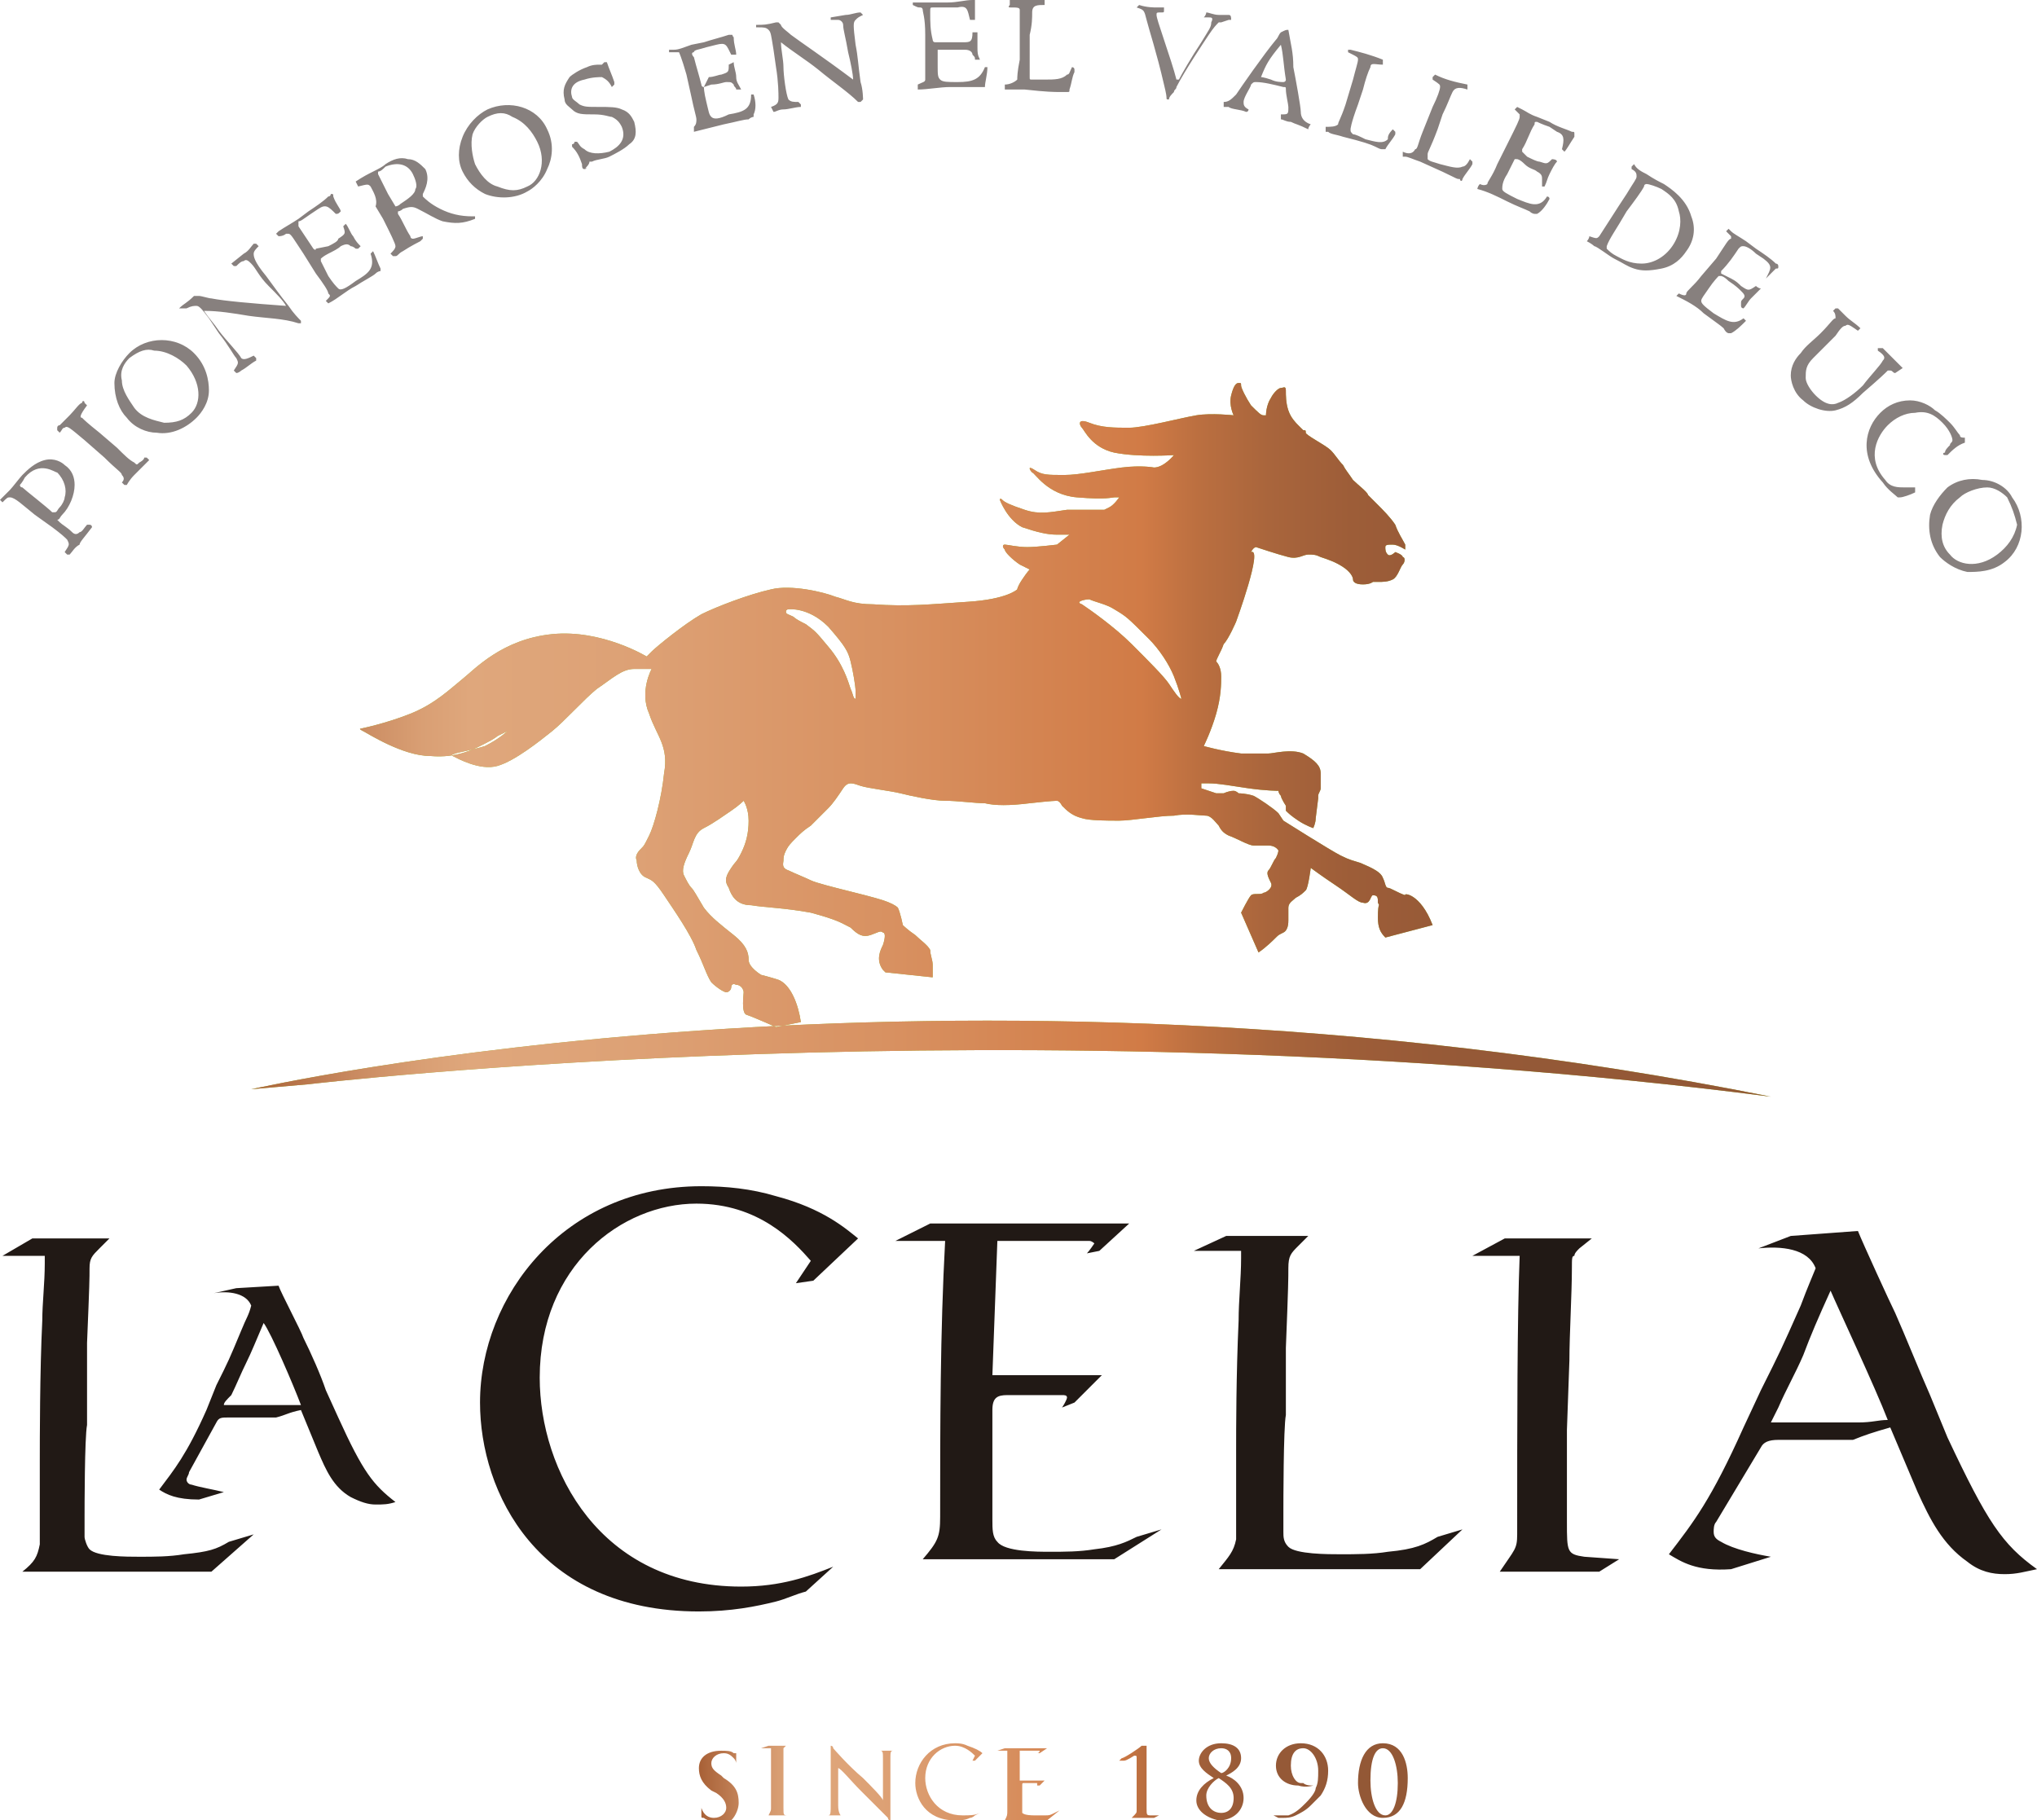 <svg xmlns="http://www.w3.org/2000/svg" viewBox="0 0 81.9 73.2">
  <path fill="#211915" fill-rule="evenodd" d="M32.4 64c-.4.1-.8.3-1.2.4-.8.2-1.8.4-3.1.4-6.5 0-8.8-4.8-8.8-8.4 0-4.3 3.4-8.7 8.9-8.7 1 0 2 .1 3 .4 1.9.5 2.8 1.3 3.3 1.7l-1.8 1.7-.7.1.6-.9c-.7-.8-2.1-2.3-4.6-2.3-3 0-6.3 2.5-6.3 7 0 3.7 2.4 8.4 8.1 8.4 1.6 0 2.7-.4 3.7-.8l-1.1 1zm14.3-2.5l-1 .3c-.4.2-.8.4-1.7.5-.6.1-1.2.1-1.8.1-.5 0-1.8 0-2.1-.4-.2-.2-.2-.5-.2-.9v-4.4c0-.5.2-.6.6-.6h2.2c.1 0 .2 0 .2.1 0 0 0 .1-.2.4l.5-.2 1.1-1.1h-4.4l.2-5.4H43.8c.1 0 .2.1.2.1s-.2.3-.3.4l.5-.1 1.2-1.1h-8l-1.4.7h2c-.2 3.7-.2 7.4-.2 11.1 0 .8-.1 1-.7 1.7h7.7l1.9-1.2zm12.1 0l-1 .3c-.5.3-.9.5-2 .6-.6.1-1.3.1-1.9.1-.5 0-1.8 0-2.1-.3-.2-.2-.2-.4-.2-.6v-.8c0-.3 0-3.4.1-3.9v-2.7c.1-2.5.1-2.8.1-3.2 0-.5.1-.6.4-.9l.4-.4h-3.3l-1.3.6h1.9v.3c0 .8-.1 1.7-.1 2.5-.1 2.2-.1 4.4-.1 5.2v3.6c-.1.5-.3.7-.7 1.2h8.1l1.7-1.6zm6.3 1.2l-1.4-.1c-.7-.1-.7-.2-.7-1.4V60v-2.5l.1-2.8c0-1 .1-2.7.1-3.7 0-.4 0-.5.1-.5 0-.1.1-.2.2-.3l.5-.4h-3.5l-1.3.7h1.9C61 53 61 57.2 61 61.7c0 .6-.1.6-.7 1.5h4l.8-.5zm9.6-5.5c.6 0 .8-.1 1.2-.1-.5-1.3-2-4.5-2.3-5.2-.5 1.1-.8 1.8-1.1 2.6-.3.7-.7 1.4-1 2.1l-.3.6h3.5zM72 49.7l2.7-.2c.2.5 1.3 2.9 1.5 3.3.4.9 1 2.4 1.4 3.3l.7 1.7c1.6 3.4 2.2 4.3 3.6 5.3-.5.1-.8.2-1.3.2s-1-.1-1.5-.5c-1-.7-1.5-1.7-2-2.8L76 57.4c-.7.2-1 .3-1.5.5h-3c-.4 0-.6.1-.7.3l-1.8 3c-.1.1-.1.3-.1.4 0 .2.1.3.3.4.5.3 1.4.5 2 .6l-1.6.5c-1.4.1-2-.3-2.5-.6 1-1.3 1.7-2.2 3-5.1l.7-1.5c.8-1.6.8-1.6 1.6-3.4.3-.8.4-1 .6-1.5-.3-.8-1.4-.9-2.3-.8l1.3-.5zm-60.7 6.8h.8c-.3-.8-1.2-2.9-1.5-3.3-.3.7-.5 1.2-.7 1.6-.2.4-.4.9-.6 1.3-.2.2-.3.3-.3.4h2.3zm-1.8-4.7l1.7-.1c.1.3.9 1.8 1 2.1.3.6.7 1.5.9 2.1l.5 1.1c1 2.2 1.4 2.7 2.3 3.4-.3.1-.5.1-.8.1-.3 0-.6-.1-1-.3-.7-.4-1-1.1-1.3-1.8l-.7-1.7c-.5.1-.6.2-1 .3H9.2c-.3 0-.4 0-.5.2l-1.1 2c0 .1-.1.2-.1.3 0 .1.1.2.2.2.3.1.9.2 1.3.3l-1 .3c-.9 0-1.3-.2-1.6-.4.6-.8 1.1-1.4 1.9-3.2l.4-1c.5-1 .5-1 1-2.2.2-.5.3-.6.4-1-.2-.5-.9-.6-1.5-.5l.9-.2zm.7 9.9l-1 .3c-.5.3-.8.4-1.8.5-.6.1-1.2.1-1.8.1-.5 0-1.7 0-2-.3-.1-.1-.2-.4-.2-.5V61c0-.3 0-3.2.1-3.7V54c.1-2.4.1-2.6.1-3 0-.4.1-.5.4-.8l.4-.4H1.3l-1.2.7h1.7v.3c0 .8-.1 1.6-.1 2.3-.1 2-.1 4.9-.1 5.6v3.4c-.1.5-.2.7-.7 1.1h7.6l1.7-1.5z" clip-rule="evenodd"/>
  <g fill="#87807E">
    <path d="M2.6 22.2c.2-.3.2-.3.1-.5-.1-.1-.2-.2-.6-.5l-.7-.5c-.5-.4-.8-.7-1-.7-.1 0-.1 0-.3.2l-.1-.1.4-.4c.1-.1.4-.5.5-.6.2-.2.5-.5.9-.6.4-.1.7.1.8.2.3.2.4.5.4.8 0 .4-.2.9-.5 1.2-.1.1-.1.2-.2.2l.1.1c.1.1.3.2.5.4.1.1.2.1.3 0 .1 0 .2-.2.3-.3h.1c.1 0 .1.1.1.1-.3.4-.5.6-.5.7-.2.1-.3.3-.4.4h-.1l-.1-.1zM2.3 19c-.1 0-.7-.5-1.3.2-.1.2-.2.3-.2.3s0 .1.1.1c.1.1 1 .8 1.2 1h.1c.1 0 .1-.1.2-.2s.2-.3.2-.4c.1-.3 0-.7-.3-1zM3.5 16.3c-.3.4-.3.5-.2.5.1.1.2.2.7.6l.7.6c.3.3.5.5.7.6.1.1.1.1.2 0 0 0 .2-.1.2-.2h.1l.1.1-.6.6c-.2.2-.3.4-.3.4H5l-.1-.1c.1-.1.1-.2 0-.3 0-.1-.2-.2-.7-.7l-.8-.7c-.6-.5-.7-.6-.8-.5-.1 0-.1.1-.2.2l-.1-.1v-.1s0-.1.1-.1l.4-.4c.2-.2.4-.5.5-.5 0-.1.1-.1.1 0l.1.1zM5.2 14.2c.7-.7 1.9-.7 2.6 0 .5.5.6 1.1.6 1.5 0 .5-.3.9-.5 1.1-.4.4-1 .7-1.6.6-.4 0-.9-.2-1.2-.6-.3-.3-.5-.8-.5-1.4 0-.4.3-.9.6-1.2zm0 .2c-.2.2-.4.5-.3.9 0 .4.3.8.5 1.1.3.4.8.5 1.2.6.5 0 .8-.1 1.1-.4.4-.4.4-1.2-.2-1.9-.3-.3-.8-.6-1.3-.6-.3-.1-.6 0-1 .3zM7.2 12.4c.2-.2.3-.2.6-.5H8c.1 0 .4.1.5.1.5.1 1.6.2 3 .3-.1-.2-.4-.5-.7-.8-.4-.4-.5-.7-.7-.9-.1-.1-.2-.2-.3-.1-.1 0-.2.1-.3.2h-.1l-.1-.1.5-.4c.2-.1.3-.3.4-.4h.1l.1.1c-.1.1-.2.2-.2.3 0 .1 0 .3.5.9.3.4.5.7.9 1.2.2.3.4.5.5.6v.1H12c-.6-.2-1.3-.2-2-.3-.6-.1-1.2-.2-1.8-.2.2.3.4.5.6.8.3.4.8.9.9 1.1.1.1.3 0 .5-.1l.1.1v.1c-.2.1-.4.3-.6.4 0 0-.1.1-.2.1l-.1-.1c.2-.3.2-.3.1-.5-.1-.1-.3-.5-.7-1l-.4-.6c-.3-.4-.4-.5-.5-.5-.1 0-.2 0-.4.1H7.2zM13.2 9.9c.2-.1.4-.2.4-.3.3-.2.3-.2.2-.5l.1-.1c.1.1.2.4.3.5.1.2.2.3.3.4l-.1.1h-.1s-.1-.1-.2-.1c-.1-.1-.2-.1-.4 0-.1.1-.3.2-.5.3-.2.1-.3.2-.3.2v.1l.3.6c.2.3.3.4.4.5.1.1.3 0 .7-.3.5-.3.8-.5.6-1.1l.1-.1c.1.2.2.5.3.7v.1s-.1 0-.2.1-.5.3-.8.5c-.4.2-.7.5-1.1.7l-.1-.1c.2-.2.2-.2.1-.3 0-.1-.2-.4-.5-.8l-.5-.8c-.4-.6-.5-.8-.6-.8h-.1s-.1.1-.3.1l-.1-.1.1-.1c.3-.2.5-.3.8-.5l.4-.3c.3-.2.6-.4.8-.6.1 0 .1-.1.1-.1.1 0 .1 0 .1.1.1.3.3.5.3.6-.1.1-.1.1-.2.1-.3-.3-.4-.4-.7-.2l-.3.2c-.3.2-.4.3-.5.3v.2l.6.9s.1.1.1 0l.5-.1zM14.3 7.3c.3-.2.5-.3.7-.4.2-.1.4-.2.5-.3.3-.2.6-.3.9-.2.3 0 .5.2.7.4.2.4 0 .8-.1 1v.1c.1.1.3.3.7.5.4.2.8.3 1.3.3h.1v.1c-.5.2-.8.2-1.3.1-.3-.1-.6-.3-1-.5-.2-.1-.3-.1-.6 0-.1.1-.2.1-.2.1v.1c.2.3.3.6.5.9 0 .1.1.1.1.1.1 0 .3-.1.4-.1v.1l-.1.1s-.4.2-.7.4c-.2.1-.2.2-.3.2h-.1l-.1-.1c.1-.1.2-.2.2-.3 0-.1-.2-.5-.5-1.1l-.3-.5c.1-.3-.1-.6-.2-.8-.1-.1-.1-.1-.5 0l-.1-.2zm2.3-.3c-.2-.4-.6-.5-1.1-.3-.1.1-.2.2-.3.2V7l.4.8.3.5s.1 0 .2-.1c.3-.2.6-.4.6-.6.1-.1 0-.4-.1-.6zM19.6 4.4c.9-.4 2-.1 2.4.8.3.6.2 1.2 0 1.6-.2.5-.6.8-.8.9-.5.3-1.2.3-1.7.1-.4-.2-.7-.5-.9-.9-.2-.4-.2-.9 0-1.4.2-.5.6-.9 1-1.1zm0 .3c-.2.1-.5.4-.6.7-.1.4 0 .9.1 1.2.2.4.5.8.9.9.5.2.8.2 1.2 0 .5-.2.8-1 .4-1.8-.2-.4-.5-.8-1-1-.3-.2-.6-.2-1 0zM23.5 6.8c-.1 0-.1-.1-.1-.2-.1-.3-.2-.5-.4-.7v-.1s.1 0 .1-.1h.1c.1.1.1.2.3.3.2.2.6.2 1 .1.4-.2.7-.5.5-1-.1-.2-.2-.3-.4-.4-.1 0-.3-.1-.7-.1-.5 0-.7 0-.9-.2-.1-.1-.3-.2-.3-.4-.1-.4 0-.6.2-.9.1-.1.4-.3.7-.4.2-.1.4-.1.5-.1h.1l.1-.1h.1c.1.3.2.5.3.8v.1l-.1.1c-.1-.2-.2-.3-.4-.4-.1 0-.4 0-.7.1-.5.1-.6.4-.5.7 0 .1.2.2.3.3.2.1.3.1.8.1.4 0 .7 0 .9.1.3.1.4.3.5.5.1.4.1.7-.2.9-.2.2-.6.4-.8.5-.2.1-.5.1-.7.2h-.1c0 .1-.1.2-.2.3.1-.1.1 0 0 0zM28.5 3.1c.2 0 .4-.1.5-.1.3-.1.3-.1.3-.4l.2-.1c0 .2.1.4.1.6 0 .2.1.3.2.5h-.1-.1c0-.1-.1-.1-.1-.2-.1-.1-.1-.1-.3-.1-.1 0-.3.1-.6.1l-.3.1s0 .2.1.6c.1.4.1.5.2.6.1.1.3.1.7-.1.6-.1.9-.2.9-.8h.1c.1.3.1.6 0 .8v.1s-.1 0-.2.1c-.2 0-.5.1-1 .2l-1.2.3v-.2c.1-.1.1-.2.1-.3 0-.1-.1-.4-.2-.9l-.2-.9c-.2-.7-.3-.9-.3-.9h-.4V2h.2c.2 0 .4-.1.7-.2l.5-.1c.3-.1.7-.2 1-.3h.1c.1 0 0 0 .1.1 0 .3.1.5.1.7h-.2c-.2-.4-.2-.5-.6-.4l-.4.1c-.3.1-.5.1-.5.2-.1 0-.1.1 0 .2.1.4.2.7.3 1.1 0 0 0 .1.1.1l.2-.4zM30.4 1c.3 0 .4 0 .8-.1h.1l.1.1c0 .1.3.3.4.4.4.3 1.3.9 2.5 1.8 0-.2-.1-.7-.2-1.1-.1-.6-.2-.9-.2-1.1 0-.1-.1-.2-.2-.2h-.3V.7l.6-.1c.2 0 .4-.1.6-.1l.1.1c-.2.1-.2.1-.3.2-.1.1-.1.2 0 1 .1.5.1.8.2 1.5.1.3.1.7.1.7l-.1.1h-.1c-.4-.4-1-.8-1.6-1.3-.5-.4-1-.7-1.5-1.1 0 .3.1.7.1 1 0 .3.1 1.1.2 1.3.1.1.2.1.4.1l.1.1v.1c-.2 0-.5.1-.7.1-.2 0-.3.1-.4.1l-.1-.2c.3-.1.3-.2.3-.4 0-.1 0-.6-.1-1.2l-.1-.7c-.1-.6-.1-.7-.2-.8-.1-.1-.2-.1-.4-.1h-.1V1zM38.2 1.7h.5c.3 0 .4 0 .4-.4h.2v.6c0 .2 0 .3.1.5h-.1-.1c0-.1 0-.1-.1-.2 0-.1-.1-.2-.3-.2h-1-.1v.6c0 .4 0 .5.1.6.1.1.3.1.7.1.6 0 .9-.1 1.1-.6h.1c0 .3-.1.6-.1.8h-.1-1.3c-.4 0-.9.1-1.3.1v-.2c.2-.1.3-.1.3-.2V1.4c0-.7-.1-.9-.1-1 0 0 0-.1-.1-.1s-.1 0-.3-.1V.1h1.4c.4 0 .7-.1 1-.1h.1V.8H39c-.1-.4-.1-.6-.5-.5h-1c-.1 0-.1 0-.1.2 0 .4 0 .7.1 1.1 0 0 0 .1.1.1h.6zM43.1 2.7s.1 0 .1.1v.1c-.1.2-.1.4-.2.7 0 .1 0 .1-.1.1h-.3c-.2 0-.5 0-1.4-.1h-.7-.1v-.2c.2 0 .4-.1.5-.2 0-.1 0-.3.1-.8V1.3.4c0-.1-.1-.1-.4-.1 0 0-.1 0 0-.1V0H42v.2c-.3 0-.5 0-.5.3 0 .2 0 .5-.1.9V3.1c0 .1 0 .1.1.1h.5c.4 0 .7 0 .9-.2.1 0 .1-.1.2-.3zM49.1.9H49c-.1.1-.2.2-.4.5s-1 1.5-1.3 2.1c0 .1-.1.1-.1.2-.1.1-.2.2-.2.3-.1 0-.1 0-.1-.1 0 0 0-.1-.1-.5-.3-1.3-.6-2.2-.7-2.6-.1-.4-.1-.4-.4-.5l.1-.1c.3.1.6.1.7.1h.3v.1c0 .1 0 .1-.1.1-.2 0-.2 0-.2.1s.1.4.3 1c.2.6.4 1.2.5 1.6h.1c.1-.2.5-.9.9-1.5.3-.5.4-.6.4-.8.1-.2 0-.2-.1-.2h-.2c.1-.1.1-.2.1-.2.1 0 .3.1.5.1h.4c.1 0 .1.1.1.2h-.1l-.3.1zM51.8 1.2s.1.1 0 0c.1.6.2.9.2 1.5.1.5.3 1.6.3 1.8 0 .2.1.4.4.5 0 0-.1.1-.1.2-.4-.2-.5-.2-.7-.3-.2 0-.3-.1-.4-.1v-.2c.3 0 .3 0 .3-.3 0-.1-.1-.5-.1-.7 0-.1 0-.1-.1-.1-.4-.1-.8-.2-1.1-.2-.1 0-.1 0-.2.1 0 .1-.3.5-.3.7 0 .1 0 .2.2.3 0 0 0 .1-.1.1-.2-.1-.6-.1-.7-.2h-.2v-.2c.2 0 .3-.1.5-.3.2-.3 1.1-1.6 1.6-2.2.1-.1.1-.2.2-.3.2-.1.2-.1.3-.1zm-1.1 1.9s.1 0 .4.1c.2.1.4.1.5.1 0 0 .1 0 .1-.1-.1-.6-.1-1-.2-1.4-.5.6-.6.8-.8 1.3-.1 0-.1 0 0 0zM56 5.2l.1.1v.1c-.1.2-.3.4-.4.6h-.1c-.1 0-.1 0-.3-.1-.2-.1-.5-.2-1.3-.4-.3-.1-.5-.1-.6-.2h-.1v-.2c.2 0 .4 0 .5-.1 0-.1.1-.2.3-.8l.3-1c.1-.4.2-.7.2-.8 0-.1 0-.1-.4-.3V2h.1c.4.1.8.2 1.3.4v.2c-.3 0-.5-.1-.5.1-.1.2-.2.5-.3.9l-.2.6c-.3.8-.3 1-.3 1 0 .1 0 .1.1.2.1 0 .3.1.5.2.4.1.7.2.9 0 0-.1 0-.2.2-.4-.1 0 0 0 0 0zM59.1 6.4l.1.1v.1c-.1.2-.3.4-.4.6 0 .1-.1.1-.1 0-.1 0-.1 0-.3-.1-.2-.1-.4-.2-1.3-.6-.3-.1-.5-.2-.6-.2h-.1v-.2c.2.1.4.1.5-.1.1 0 .1-.2.3-.7l.4-1c.2-.4.3-.7.3-.8 0-.1 0-.1-.3-.3v-.1l.1-.1c.4.2.8.3 1.3.4v.2c-.3-.1-.5-.1-.6.1-.1.2-.2.5-.4.9l-.2.6c-.3.8-.4.9-.4 1v.2c.1.1.2.1.5.2.4.1.7.2.9.1.1 0 .2-.1.3-.3zM61.4 6.3c.2.1.4.2.5.2.3.1.3.1.5-.1 0 0 .2 0 .2.1-.1.1-.2.3-.3.5-.1.2-.1.3-.2.5H62v-.1-.2c0-.1 0-.2-.2-.3-.1-.1-.3-.1-.5-.3-.2-.2-.3-.2-.3-.2h-.1l-.3.6c-.2.3-.2.5-.2.6 0 .1.2.2.6.4.5.2.9.4 1.2-.1 0 0 .1 0 .1.1-.1.2-.3.5-.5.6h-.1s-.1 0-.2-.1c-.2-.1-.5-.2-.9-.4s-.8-.4-1.2-.5c0 0 0-.1.1-.2.2.1.3 0 .3 0 0-.1.2-.3.4-.8l.4-.8c.4-.8.5-1 .5-1.1v-.1l-.2-.2.1-.1.2.1c.2.1.3.2.6.3l.5.2c.3.2.7.3.9.4.1 0 .1 0 .1.1v.1c-.2.3-.3.5-.4.6l-.1-.1c.1-.4.1-.6-.2-.7l-.3-.2c-.3-.1-.5-.2-.5-.2-.1 0-.1 0-.1.1-.2.3-.3.7-.5 1v.1l.2.2zM67.8 10.1c-.2.3-.5.6-1 .7-.5.1-.8.1-1.1 0-.3-.1-.4-.2-.8-.4-.2-.1-.7-.5-.8-.5-.1-.1-.3-.2-.3-.2s.1-.1.1-.2c.3.1.3.1.4 0 .2-.3.7-1.1 1.1-1.7.3-.5.4-.6.4-.7 0-.1 0-.2-.2-.3v-.1l.1-.1c.1.2.3.3.5.4.3.2.5.3.7.4.3.2.9.6 1.1 1.3.2.5.1 1-.2 1.4zm-1-2.5c-.2-.1-.5-.2-.6-.2 0 0-.1 0-.1.1-.1.2-.4.6-.7 1-.4.7-.7 1.1-.8 1.4v.1c.1.1.2.2.4.3.2.1.5.3 1 .3s1-.3 1.3-.8c.3-.5.3-1 .2-1.3-.1-.5-.4-.7-.7-.9zM69.6 11.2c.2.1.3.2.4.3.3.2.3.2.6 0 0 0 .1.1.2.1l-.4.4c-.1.1-.2.3-.3.4 0 0-.1 0-.1-.1v-.1c0-.1 0-.1.1-.2s0-.2-.1-.3c-.1-.1-.2-.2-.5-.4-.2-.2-.3-.2-.3-.2h-.1s-.2.2-.4.5-.3.4-.3.5c0 .1.1.2.5.5.5.3.8.5 1.2.2l.1.1c-.2.2-.4.4-.6.5h-.1s-.1 0-.2-.2c-.1-.1-.4-.3-.8-.6-.3-.3-.7-.5-1.1-.7l.1-.1c.2.1.3.1.3 0s.3-.3.6-.7l.6-.7c.4-.6.5-.8.6-.8v-.1l-.2-.2.1-.1.1.1c.1.1.3.2.6.4l.4.3c.3.2.6.4.8.6.1 0 .1.1.1.1 0 .1 0 .1-.1.1l-.5.5.1-.1c.2-.4.3-.5-.1-.8l-.3-.2c-.2-.2-.4-.3-.5-.3-.1 0-.1 0-.2.1-.2.3-.4.6-.7.9v.1l.4.2zM76.2 15c-.1 0-.1-.1-.2-.1h-.1c-.1.1-.3.3-1 .9-.4.4-.7.6-1.1.7-.4.1-1-.1-1.3-.4-.4-.3-.5-.8-.5-1 0-.4.2-.7.4-.9.2-.3.5-.5.8-.8.4-.4.5-.6.6-.6 0-.1 0-.2-.1-.3l.1-.1h.1l.3.3c.2.2.4.3.6.5l-.1.1c-.3-.2-.4-.3-.5-.2-.1 0-.2.1-.4.4l-.9.9c-.3.3-.3.5-.3.8 0 .2.2.5.4.7.4.4.7.4.9.3.3-.1.7-.4 1-.7.3-.4.7-.8.8-1 .1-.1.1-.2-.2-.4V14h.2l.4.4.4.4-.3.2zM75.6 16.6c.3-.3.7-.5 1.2-.5.4 0 .8.2 1 .4.2.1.5.4.6.5.2.2.3.4.4.5 0 .1.1.1.2.1v.2c-.3.1-.5.3-.7.5h-.1c-.1 0-.1-.1 0-.1 0-.1.1-.2.2-.3 0-.1.1-.1.1-.2s-.1-.4-.4-.7c-.3-.3-.6-.5-1.1-.4-.4 0-.8.2-1.1.5-.4.4-.9 1.3-.1 2.2.2.3.5.3.8.3h.4v.2c-.2.1-.5.2-.6.2h-.1c-.1-.1-.4-.3-.6-.6-1-1.1-.7-2.2-.1-2.8zM80.9 20c.6.8.5 2-.3 2.6-.5.4-1.1.4-1.5.4-.5-.1-.9-.4-1.1-.6-.4-.5-.5-1.1-.4-1.7.1-.4.4-.8.7-1.1.4-.3.9-.4 1.4-.3.5 0 1 .3 1.2.7zm-.2 0c-.2-.2-.5-.4-.8-.4-.4 0-.9.2-1.1.4-.4.3-.6.7-.7 1.1-.1.5 0 .9.3 1.2.3.4 1.1.6 1.9 0 .4-.3.7-.7.8-1.2-.1-.4-.2-.7-.4-1.1z"/>
  </g>
  <path fill="#A1BC31" fill-rule="evenodd" d="M71.2 44.1c-30.2-3.9-58.8-.5-58.8-.5l-2.3.2c.1 0 27.7-6.4 61.1.3zm-13.6-6.9l-1.9.5c-.2-.2-.3-.4-.3-.8 0-.7.1-.4 0-.6 0-.2 0-.3-.2-.3-.1 0-.1.4-.4.3-.2 0-.5-.3-1.1-.7-.6-.4-1-.7-1-.7s-.1.8-.2.9c-.1.1-.2.2-.4.3-.1.1-.3.2-.3.4v.5c0 .1 0 .4-.2.5-.2.1-.2.1-.3.2-.1.1-.4.4-.7.6l-.7-1.6s.3-.6.4-.7c.1-.1.4 0 .5-.1.1 0 .4-.2.3-.4-.1-.2-.2-.4-.1-.5.1-.1.2-.4.3-.5.1-.2.1-.3.1-.3s-.1-.2-.4-.2h-.6c-.2 0-.7-.3-1-.4-.2-.1-.3-.2-.4-.4-.1-.1-.3-.4-.5-.4s-.8-.1-1.3 0c-.6 0-1.7.2-2.2.2-.5 0-1.2 0-1.5-.1-.4-.1-.6-.3-.8-.5-.1-.2-.2-.2-.2-.2s-.2 0-1.1.1c-.8.1-1.4.1-1.8 0-.4 0-1.1-.1-1.6-.1s-1.4-.2-1.8-.3c-.4-.1-1.3-.2-1.6-.3-.3-.1-.5-.2-.7.1-.2.3-.4.6-.6.8l-.7.7c-.3.2-.4.3-.6.5-.2.2-.3.3-.4.5-.1.2-.1.3-.1.4 0 .1-.1.3.2.4.2.1.7.3.9.4.2.1 1 .3 1.4.4.4.1 1.2.3 1.5.4.3.1.5.2.6.3.1.2.2.7.2.7s.2.2.5.4c.2.2.5.4.6.6 0 .2.1.4.1.6v.5l-1.9-.2-.1-.1c-.3-.4-.1-.8 0-1 .1-.3.1-.5 0-.5-.1-.1-.2 0-.5.1s-.5 0-.8-.3c-.4-.2-.5-.3-1.6-.6-1.1-.2-1.8-.2-2.4-.3-.6 0-.8-.4-.9-.7-.2-.3-.1-.5.1-.8.2-.3.2-.2.4-.6.2-.4.3-.8.3-1.3s-.2-.8-.2-.8-.2.2-.5.4-.7.5-1.1.7c-.4.2-.4.6-.6 1-.2.4-.3.7-.2.9.1.2.2.4.3.5.1.1.2.3.5.8.3.4.7.7 1.2 1.1.5.4.6.7.6 1 0 .3.5.6.5.6s.4.1.7.2c.5.2.8 1 .9 1.7l-1 .2s-.9-.4-1.2-.5c-.2-.1-.1-.8-.1-.9 0-.1-.1-.3-.3-.3-.2-.1-.2.1-.2.1 0 .1-.1.2-.2.2s-.4-.2-.6-.4c-.2-.3-.3-.7-.6-1.3-.2-.6-.9-1.6-1.3-2.2-.4-.6-.5-.6-.7-.7-.3-.1-.4-.5-.4-.7-.1-.2.1-.4.2-.5.1-.1.1-.1.3-.5.2-.4.5-1.5.6-2.5.2-1.1-.3-1.5-.6-2.4-.4-.9.1-1.8.1-1.8h-.7c-.5 0-.9.4-1.5.8-.5.4-1.3 1.3-1.8 1.7-.5.4-1.5 1.2-2.2 1.4-.7.2-1.6-.3-1.8-.4-.2-.1.7-.2 1.3-.4.6-.3.9-.6.9-.6l-.4.2s-.1.1-.5.3c-.4.2-1.1.6-2.2.5-1.1 0-2.5-.9-2.7-1-.2-.1-.1-.1-.1-.1s1-.2 2-.6c1-.4 1.6-1 2.1-1.4.5-.4 1.6-1.6 3.6-1.8 2-.2 3.8.9 3.8.9l.2-.2c.2-.2 1.3-1.1 2-1.5.6-.3 1.9-.8 2.8-1 .8-.2 2.1.1 2.6.3.4.1.7.3 1.5.3 1.4.1 2.3 0 3.8-.1 1.6-.1 2-.5 2-.5s0-.1.2-.4c.2-.3.3-.4.3-.4l-.4-.2c-.3-.2-.6-.5-.6-.6-.1-.1-.1-.2 0-.2s.5.1.9.1 1.2-.1 1.2-.1l.5-.4h-.5c-.4 0-.8-.1-1.4-.3-.6-.3-.9-1.1-.9-1.1s0-.1.1 0 .3.2.9.4c.6.2 1 .1 1.7 0h1.5l.2-.1c.2-.1.4-.4.4-.4h-.2c-.1 0-.3.1-1.5 0s-1.7-1-1.8-1c-.1-.1-.2-.3.1-.1.3.2.5.2 1.2.2.6 0 1.5-.2 2.3-.3.8-.1 1.3 0 1.3 0 .4 0 .8-.5.8-.5s-1.4.1-2.4-.1c-.9-.2-1.2-.9-1.3-1-.1-.1-.2-.4.3-.2s1 .2 1.6.2c.6 0 2.1-.4 2.7-.5.6-.1 1.5 0 1.5 0s-.2-.4-.1-.8.2-.5.3-.5c.1 0 .1 0 .1.1s.2.5.4.8c.3.3.4.4.5.4h.1s0-.4.2-.7c.1-.2.3-.4.4-.4.1 0 .2-.1.2.1s0 .5.1.8c.1.3.3.5.4.6l.1.1.1.1c.1 0 .1 0 .1.1s.8.5 1 .7c.2.2.3.4.5.6.1.2.2.3.4.6.2.2.6.5.6.6l.4.4c.2.2.5.5.7.8.1.3.3.6.4.8v.2s-.3-.2-.5-.2-.3 0-.3.1 0 .2.1.3c.1.1.3-.1.3-.1s.3.1.3.2c.1 0 .1.2 0 .3-.1.1-.2.5-.4.6-.2.1-.4.1-.6.1h-.2s-.1.1-.4.1c-.3 0-.4-.1-.4-.2s-.1-.3-.4-.5c-.3-.2-.6-.3-.9-.4-.2-.1-.3-.1-.5-.1s-.4.2-.8.1-1.3-.4-1.3-.4-.1 0-.2.2c.5-.2-.6 2.8-.6 2.8s-.3.7-.5.9c-.1.3-.3.6-.3.7.1.1.2.3.2.6s0 .8-.2 1.5-.5 1.3-.5 1.3.7.2 1.5.3H51c.2 0 .9-.2 1.4 0 .5.3.7.5.7.8v.6c0 .1-.1.2-.1.3v.1l-.1.8c0 .2-.1.4-.1.4s-.3-.1-.6-.3c-.3-.2-.4-.3-.5-.4v-.2s-.2-.3-.2-.4c-.1-.1-.1-.2-.1-.2s-.5 0-1.2-.1-1.2-.2-1.6-.2h-.3v.2l.6.2h.3s.2-.1.4-.1c.1 0 .2.1.2.1s.3 0 .6.1c.2.1.8.5 1 .7l.2.3s1.9 1.2 2.3 1.4c.4.2.5.2.8.3.2.1.8.3.9.6.1.2.1.4.2.4s.4.2.7.3c-.1-.1.6-.1 1.1 1.2zm-23.2-9.4c0-.2-.1-.8-.2-1.2-.1-.4-.2-.6-.9-1.4-.8-.8-1.6-.7-1.6-.7s-.1 0-.1.1.1.1.3.2c.1.1.3.2.5.3.4.3.4.3.9.9.6.7.8 1.4.9 1.7.1.2.1.4.2.4v-.3zm13.1.3s-.1-.4-.3-.9c-.2-.5-.6-1.1-1-1.5-.9-.9-.9-.9-1.4-1.2-.3-.2-.8-.3-1-.4-.2 0-.6.1-.3.2.3.2 1.3.9 2 1.6.7.7 1.3 1.3 1.5 1.6.2.3.4.6.5.6z" clip-rule="evenodd"/>
  <linearGradient id="a" x1="10.153" x2="71.228" y1="29.604" y2="29.604" gradientUnits="userSpaceOnUse">
    <stop offset="0" stop-color="#A96238"/>
    <stop offset=".009" stop-color="#AE683E"/>
    <stop offset=".066" stop-color="#C98A60"/>
    <stop offset=".112" stop-color="#D99F74"/>
    <stop offset=".143" stop-color="#DFA77C"/>
    <stop offset=".254" stop-color="#DDA175"/>
    <stop offset=".419" stop-color="#D89161"/>
    <stop offset=".585" stop-color="#D17B46"/>
    <stop offset=".623" stop-color="#BB6F40"/>
    <stop offset=".669" stop-color="#A9653C"/>
    <stop offset=".724" stop-color="#9D5D38"/>
    <stop offset=".797" stop-color="#955937"/>
    <stop offset=".955" stop-color="#935836"/>
  </linearGradient>
  <path fill="url(#a)" fill-rule="evenodd" d="M71.2 44.1c-30.2-3.9-58.8-.5-58.8-.5l-2.3.2c.1 0 27.7-6.4 61.1.3zm-13.6-6.9l-1.9.5c-.2-.2-.3-.4-.3-.8 0-.7.1-.4 0-.6 0-.2 0-.3-.2-.3-.1 0-.1.4-.4.3-.2 0-.5-.3-1.1-.7-.6-.4-1-.7-1-.7s-.1.8-.2.9c-.1.1-.2.2-.4.3-.1.1-.3.2-.3.4v.5c0 .1 0 .4-.2.5-.2.1-.2.1-.3.2-.1.1-.4.4-.7.6l-.7-1.6s.3-.6.4-.7c.1-.1.4 0 .5-.1.1 0 .4-.2.3-.4-.1-.2-.2-.4-.1-.5.1-.1.2-.4.3-.5.1-.2.1-.3.1-.3s-.1-.2-.4-.2h-.6c-.2 0-.7-.3-1-.4-.2-.1-.3-.2-.4-.4-.1-.1-.3-.4-.5-.4s-.8-.1-1.3 0c-.6 0-1.7.2-2.2.2-.5 0-1.2 0-1.5-.1-.4-.1-.6-.3-.8-.5-.1-.2-.2-.2-.2-.2s-.2 0-1.1.1c-.8.1-1.4.1-1.8 0-.4 0-1.1-.1-1.6-.1s-1.4-.2-1.8-.3c-.4-.1-1.3-.2-1.6-.3-.3-.1-.5-.2-.7.1-.2.3-.4.6-.6.8l-.7.7c-.3.2-.4.3-.6.5-.2.2-.3.3-.4.5-.1.2-.1.3-.1.4 0 .1-.1.3.2.4.2.1.7.3.9.4.2.1 1 .3 1.4.4.4.1 1.2.3 1.5.4.3.1.5.2.6.3.1.2.2.7.2.7s.2.2.5.4c.2.2.5.4.6.6 0 .2.1.4.1.6v.5l-1.9-.2-.1-.1c-.3-.4-.1-.8 0-1 .1-.3.1-.5 0-.5-.1-.1-.2 0-.5.1s-.5 0-.8-.3c-.4-.2-.5-.3-1.6-.6-1.1-.2-1.8-.2-2.4-.3-.6 0-.8-.4-.9-.7-.2-.3-.1-.5.1-.8.2-.3.2-.2.4-.6.2-.4.3-.8.3-1.3s-.2-.8-.2-.8-.2.2-.5.4-.7.5-1.1.7c-.4.2-.4.6-.6 1-.2.4-.3.7-.2.9.1.2.2.4.3.5.1.1.2.3.5.8.3.4.7.7 1.2 1.1.5.4.6.7.6 1 0 .3.5.6.5.6s.4.1.7.2c.5.2.8 1 .9 1.7l-1 .2s-.9-.4-1.2-.5c-.2-.1-.1-.8-.1-.9 0-.1-.1-.3-.3-.3-.2-.1-.2.1-.2.1 0 .1-.1.2-.2.2s-.4-.2-.6-.4c-.2-.3-.3-.7-.6-1.3-.2-.6-.9-1.6-1.3-2.2-.4-.6-.5-.6-.7-.7-.3-.1-.4-.5-.4-.7-.1-.2.1-.4.2-.5.1-.1.1-.1.3-.5.2-.4.5-1.5.6-2.5.2-1.1-.3-1.5-.6-2.4-.4-.9.1-1.8.1-1.8h-.7c-.5 0-.9.4-1.5.8-.5.4-1.3 1.3-1.8 1.7-.5.4-1.5 1.2-2.2 1.4-.7.2-1.6-.3-1.8-.4-.2-.1.7-.2 1.3-.4.6-.3.9-.6.9-.6l-.4.2s-.1.1-.5.3c-.4.2-1.1.6-2.2.5-1.1 0-2.5-.9-2.7-1-.2-.1-.1-.1-.1-.1s1-.2 2-.6c1-.4 1.6-1 2.1-1.4.5-.4 1.6-1.6 3.6-1.8 2-.2 3.8.9 3.8.9l.2-.2c.2-.2 1.3-1.1 2-1.5.6-.3 1.9-.8 2.8-1 .8-.2 2.1.1 2.6.3.4.1.7.3 1.5.3 1.4.1 2.3 0 3.8-.1 1.6-.1 2-.5 2-.5s0-.1.2-.4c.2-.3.3-.4.3-.4l-.4-.2c-.3-.2-.6-.5-.6-.6-.1-.1-.1-.2 0-.2s.5.1.9.1 1.2-.1 1.2-.1l.5-.4h-.5c-.4 0-.8-.1-1.4-.3-.6-.3-.9-1.1-.9-1.1s0-.1.1 0 .3.2.9.4c.6.2 1 .1 1.7 0h1.5l.2-.1c.2-.1.4-.4.4-.4h-.2c-.1 0-.3.1-1.5 0s-1.7-1-1.8-1c-.1-.1-.2-.3.1-.1.3.2.5.2 1.2.2.6 0 1.5-.2 2.3-.3.8-.1 1.3 0 1.3 0 .4 0 .8-.5.8-.5s-1.4.1-2.4-.1c-.9-.2-1.2-.9-1.3-1-.1-.1-.2-.4.3-.2s1 .2 1.6.2c.6 0 2.1-.4 2.7-.5.6-.1 1.5 0 1.5 0s-.2-.4-.1-.8.2-.5.3-.5c.1 0 .1 0 .1.1s.2.5.4.8c.3.3.4.4.5.4h.1s0-.4.2-.7c.1-.2.3-.4.4-.4.1 0 .2-.1.2.1s0 .5.1.8c.1.3.3.5.4.6l.1.1.1.1c.1 0 .1 0 .1.1s.8.5 1 .7c.2.2.3.4.5.6.1.2.2.3.4.6.2.2.6.5.6.6l.4.4c.2.2.5.5.7.8.1.3.3.6.4.8v.2s-.3-.2-.5-.2-.3 0-.3.1 0 .2.1.3c.1.1.3-.1.3-.1s.3.1.3.2c.1 0 .1.2 0 .3-.1.1-.2.5-.4.6-.2.1-.4.1-.6.1h-.2s-.1.1-.4.1c-.3 0-.4-.1-.4-.2s-.1-.3-.4-.5c-.3-.2-.6-.3-.9-.4-.2-.1-.3-.1-.5-.1s-.4.2-.8.1-1.3-.4-1.3-.4-.1 0-.2.2c.5-.2-.6 2.8-.6 2.8s-.3.7-.5.9c-.1.3-.3.6-.3.7.1.1.2.3.2.6s0 .8-.2 1.5-.5 1.3-.5 1.3.7.2 1.5.3H51c.2 0 .9-.2 1.4 0 .5.3.7.5.7.8v.6c0 .1-.1.2-.1.3v.1l-.1.8c0 .2-.1.4-.1.4s-.3-.1-.6-.3c-.3-.2-.4-.3-.5-.4v-.2s-.2-.3-.2-.4c-.1-.1-.1-.2-.1-.2s-.5 0-1.2-.1-1.2-.2-1.6-.2h-.3v.2l.6.2h.3s.2-.1.4-.1c.1 0 .2.1.2.1s.3 0 .6.1c.2.1.8.5 1 .7l.2.3s1.9 1.2 2.3 1.4c.4.2.5.2.8.3.2.1.8.3.9.6.1.2.1.4.2.4s.4.2.7.3c-.1-.1.6-.1 1.1 1.2zm-23.2-9.4c0-.2-.1-.8-.2-1.2-.1-.4-.2-.6-.9-1.4-.8-.8-1.6-.7-1.6-.7s-.1 0-.1.1.1.1.3.2c.1.1.3.2.5.3.4.3.4.3.9.9.6.7.8 1.4.9 1.7.1.2.1.4.2.4v-.3zm13.1.3s-.1-.4-.3-.9c-.2-.5-.6-1.1-1-1.5-.9-.9-.9-.9-1.4-1.2-.3-.2-.8-.3-1-.4-.2 0-.6.1-.3.2.3.2 1.3.9 2 1.6.7.7 1.3 1.3 1.5 1.6.2.3.4.6.5.6z" clip-rule="evenodd"/>
  <linearGradient id="b" x1="28.194" x2="56.639" y1="71.66" y2="71.66" gradientUnits="userSpaceOnUse">
    <stop offset="0" stop-color="#A96238"/>
    <stop offset=".009" stop-color="#AE683E"/>
    <stop offset=".066" stop-color="#C98A60"/>
    <stop offset=".112" stop-color="#D99F74"/>
    <stop offset=".143" stop-color="#DFA77C"/>
    <stop offset=".254" stop-color="#DDA175"/>
    <stop offset=".419" stop-color="#D89161"/>
    <stop offset=".585" stop-color="#D17B46"/>
    <stop offset=".623" stop-color="#BB6F40"/>
    <stop offset=".669" stop-color="#A9653C"/>
    <stop offset=".724" stop-color="#9D5D38"/>
    <stop offset=".797" stop-color="#955937"/>
    <stop offset=".955" stop-color="#935836"/>
  </linearGradient>
  <path fill="url(#b)" d="M48.1 72.4c0-.4.3-.7.7-.9-.3-.2-.6-.4-.6-.7 0-.3.3-.7.9-.7.5 0 .8.2.8.6 0 .4-.4.6-.6.7.3.1.7.4.7.9s-.4.9-1 .9c-.5-.1-.9-.4-.9-.8zm1 .5c.3 0 .5-.2.5-.6 0-.4-.3-.6-.6-.8-.2.1-.5.4-.5.7 0 .5.3.7.6.7zm0-2.6c-.3 0-.5.2-.5.4s.2.4.5.6c.1 0 .4-.2.4-.6 0-.3-.2-.4-.4-.4zm6.5 2.8c-.7 0-1-.9-1-1.4 0-.9.3-1.6 1-1.6.8 0 1 .8 1 1.4 0 1-.3 1.6-1 1.6zm0-2.8c-.3 0-.5.4-.5 1.3 0 .7.2 1.4.6 1.4.3 0 .5-.5.5-1.3 0-.7-.2-1.4-.6-1.4zm-2.8 1.5c-.1 0-.3 0-.4-.1h-.1c-.2 0-.4-.3-.4-.7 0-.5.2-.7.5-.7s.6.4.6.9c0 .3 0 .5-.1.7 0 .1-.1.3-.4.6-.2.2-.4.4-.7.5h-.6l.2.1h.2c.1 0 .3 0 .5-.1s.4-.2.6-.4l.4-.4c.2-.3.3-.6.3-1 0-.6-.4-1.1-1.1-1.1-.6 0-1 .4-1 .9s.4.8.9.8c0 0-.1 0 0 0 .3.1.6 0 .6 0zM46.3 73c-.2 0-.2 0-.2-.3v-.2-1.3-1H46h-.1c-.1.1-.7.5-.8.5l-.1.1h.2c.1 0 .4-.2.4-.2.1 0 .1 0 .1.1v2.1c0 .1 0 .1-.2.3h.9l.2-.1h-.3zm-18 .1c-.1 0-.1 0-.1-.1v-.5-.1V72.7c.1.3.3.4.5.4.3 0 .5-.2.5-.4s-.1-.4-.4-.6l-.2-.1c-.4-.3-.5-.6-.5-.9 0-.4.3-.7.9-.7.2 0 .4 0 .5.1h.1v.4s0-.1-.1-.2-.2-.2-.4-.2c-.3 0-.5.2-.5.4s.1.3.4.5l.1.1c.5.3.6.6.6 1 0 .2-.1.5-.3.7-.2.1-.4.2-.6.2-.2-.2-.4-.2-.5-.3zm5.4-.5c0 .3.1.4.1.4H34h-.5-.4-.1H33.3c.1 0 .1-.1.1-.5v-2.2-.1s.1 0 .1.1c0 0 .6.7 1.2 1.2.3.3.8.8.8.9v-1.7c0-.2 0-.3-.1-.3H35.1h.8c-.1 0-.1.1-.1.3v2.5s-.1 0-.1-.1L34.6 72c-.4-.4-.8-.9-.9-.9v1.5zm8.9.2l-.2.1c-.2.1-.2.1-.4.1h-.4c-.1 0-.4 0-.5-.1v-1.1c0-.1 0-.1.1-.1h.5v.1h.1l.2-.2h-1v-1.2h.8s0 .1-.1.1h.1l.3-.2h-1.7l-.3.1h.4v2.4c0 .2 0 .2-.1.4h1.7l.5-.4zM32 73h-.3c-.2 0-.2 0-.2-.3v-.3-1.1-.8-.1-.1l.1-.1h-.7l-.3.1h.4v2.4c0 .1 0 .1-.1.3H32zm7.4-.1c-.2.1-.4.1-.7.1-1 0-1.5-.8-1.5-1.5 0-.8.6-1.3 1.2-1.3.4 0 .7.3.8.4l-.1.2h.1l.3-.3c-.1-.1-.3-.2-.6-.3-.2-.1-.4-.1-.5-.1-1 0-1.6.8-1.6 1.6 0 .6.4 1.5 1.6 1.5.2 0 .4 0 .6-.1.1 0 .2-.1.2-.1l.2-.1z"/>
</svg>
